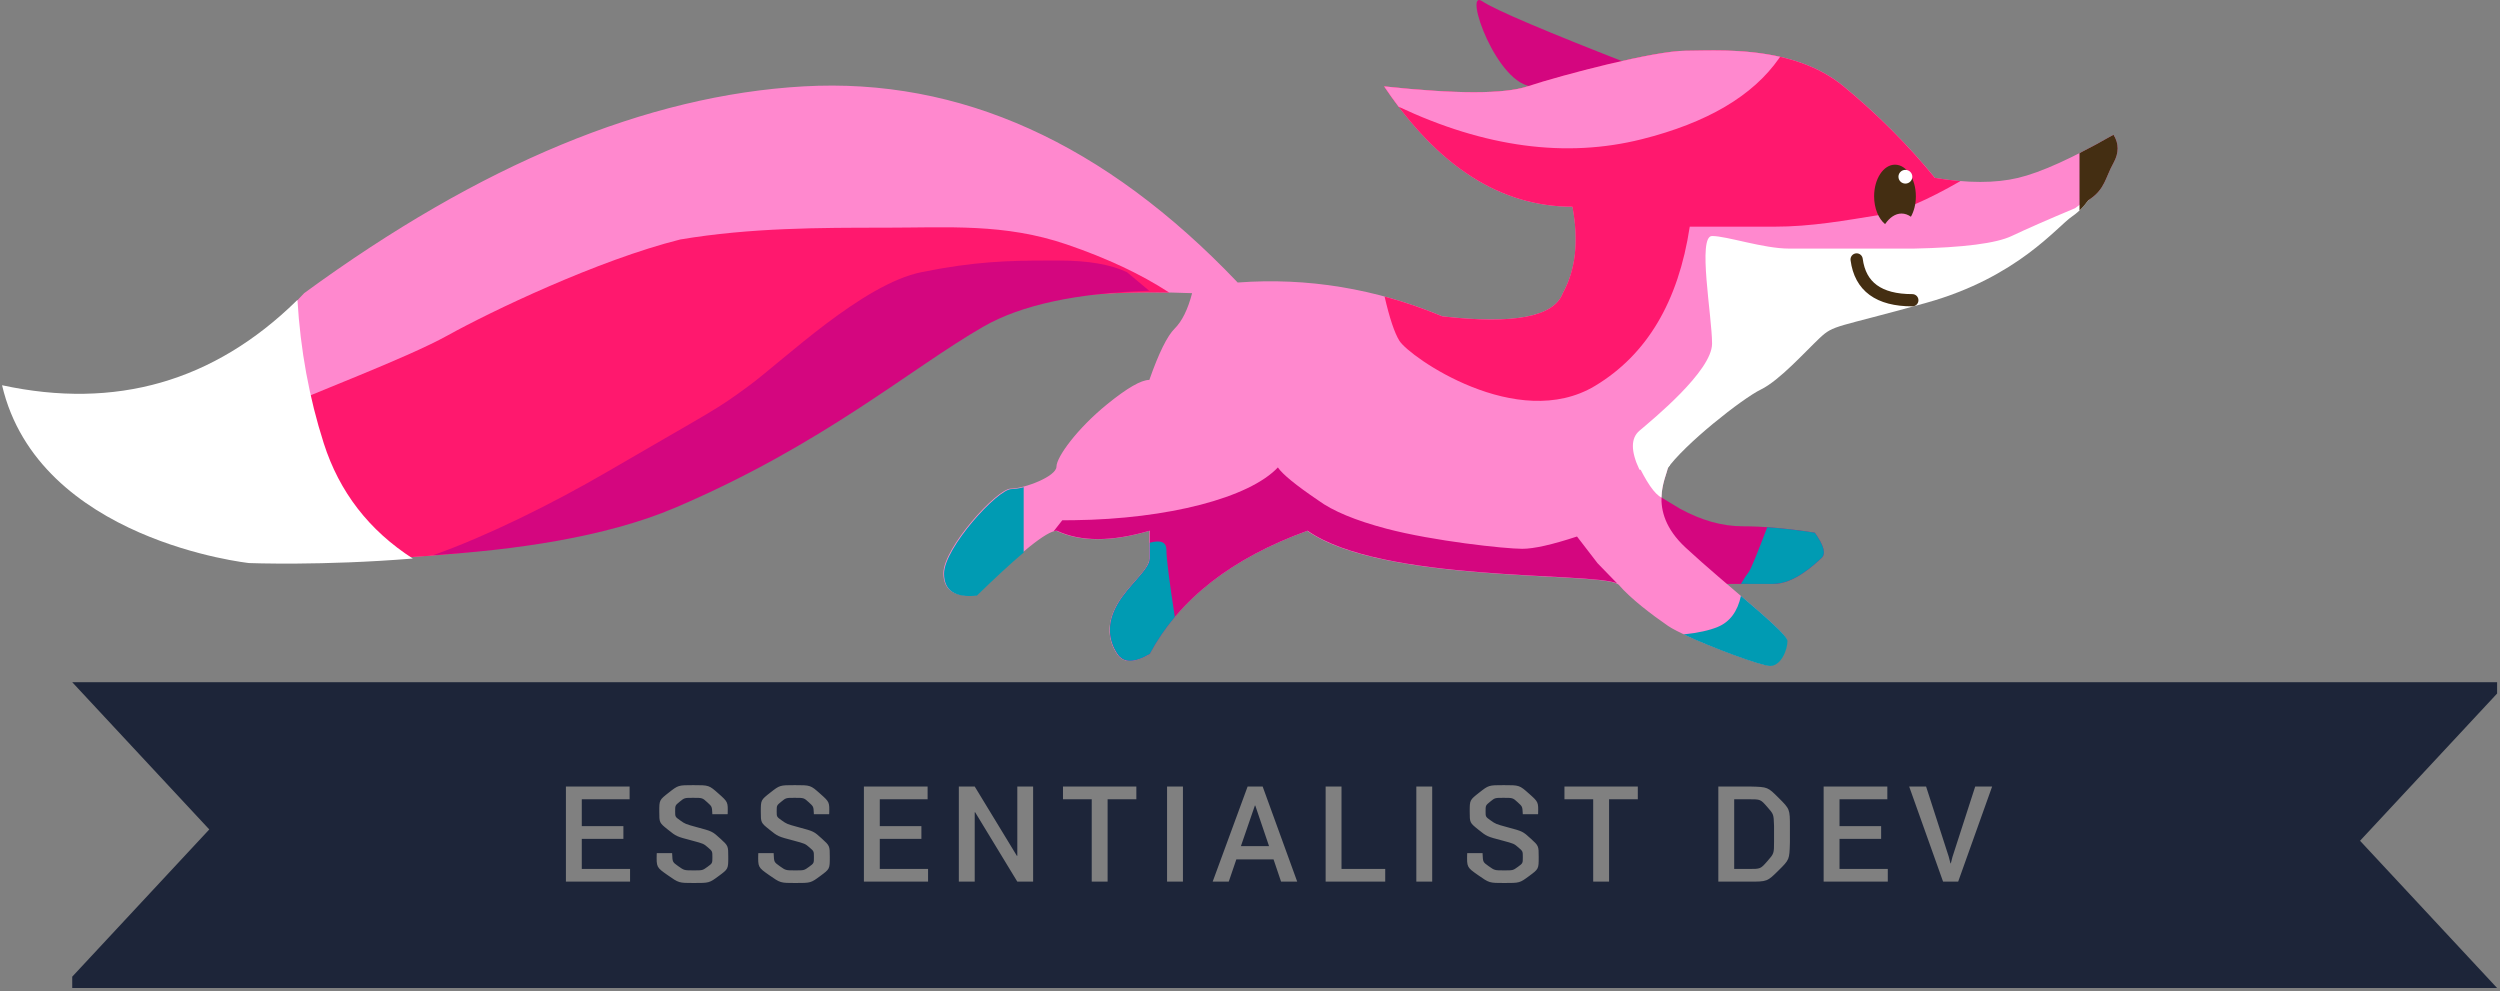<?xml version="1.0" encoding="UTF-8"?>
<svg width="613px" height="243px" viewBox="0 0 613 243" version="1.1" xmlns="http://www.w3.org/2000/svg" xmlns:xlink="http://www.w3.org/1999/xlink">
    <rect x="0" y="0" width="613" height="243" fill="#808080" stroke="none"/>
    <!-- Generator: Sketch 62 (91390) - https://sketch.com -->
    <title>logo</title>
    <desc>Created with Sketch.</desc>
    <g id="Material-Components" stroke="none" stroke-width="1" fill="none" fill-rule="evenodd">
        <g id="logo">
            <g id="Group-15" transform="translate(17.5, 167)" fill="#1D2539" fill-rule="nonzero">
                <path d="M594.789,0.277 L594.789,3.054 L561.183,39.157 L594.789,75.259 L0.211,75.259 L0.211,72.482 L33.817,36.379 L0.211,0.277 L594.789,0.277 Z M351.219,25.518 C347.535,25.518 347.535,25.518 345.204,27.344 C342.874,29.17 342.874,29.17 342.874,31.989 C342.874,34.728 342.874,34.728 344.98,36.418 C347.086,38.108 347.086,38.108 350.995,39.133 C353.734,39.87 353.734,39.87 354.815,40.799 C355.896,41.728 355.896,41.728 355.896,43.185 C355.896,44.675 355.896,44.675 354.695,45.548 C353.493,46.421 353.493,46.421 351.331,46.421 C348.976,46.421 348.976,46.421 347.503,45.372 C346.121,44.388 346.121,44.388 346.035,42.454 L346.029,42.192 L342.281,42.192 L342.249,42.288 C342.169,45.652 342.169,45.652 344.924,47.582 C347.679,49.512 347.679,49.512 351.331,49.512 C355.127,49.512 355.127,49.512 357.458,47.791 C359.788,46.069 359.788,46.069 359.788,43.153 C359.788,40.398 359.788,40.398 357.834,38.62 C355.88,36.842 355.88,36.842 352.116,35.833 C349.249,35.048 349.249,35.048 348.007,34.167 C346.766,33.287 346.766,33.287 346.766,31.957 C346.766,30.483 346.766,30.483 347.911,29.554 C349.057,28.625 349.057,28.625 351.187,28.625 C353.445,28.625 353.445,28.625 354.663,29.739 C355.793,30.772 355.793,30.772 355.874,32.393 L355.88,32.646 L359.612,32.646 L359.644,32.55 C359.724,29.65 359.724,29.65 357.394,27.584 C355.063,25.518 355.063,25.518 351.219,25.518 Z M177.396,25.518 C173.712,25.518 173.712,25.518 171.381,27.344 C169.05,29.17 169.05,29.17 169.05,31.989 C169.05,34.728 169.05,34.728 171.157,36.418 C173.263,38.108 173.263,38.108 177.171,39.133 C179.91,39.87 179.91,39.87 180.992,40.799 C182.073,41.728 182.073,41.728 182.073,43.185 C182.073,44.675 182.073,44.675 180.871,45.548 C179.67,46.421 179.67,46.421 177.508,46.421 C175.153,46.421 175.153,46.421 173.679,45.372 C172.298,44.388 172.298,44.388 172.212,42.454 L172.206,42.192 L168.458,42.192 L168.426,42.288 C168.346,45.652 168.346,45.652 171.101,47.582 C173.856,49.512 173.856,49.512 177.508,49.512 C181.304,49.512 181.304,49.512 183.635,47.791 C185.965,46.069 185.965,46.069 185.965,43.153 C185.965,40.398 185.965,40.398 184.011,38.62 C182.057,36.842 182.057,36.842 178.293,35.833 C175.425,35.048 175.425,35.048 174.184,34.167 C172.943,33.287 172.943,33.287 172.943,31.957 C172.943,30.483 172.943,30.483 174.088,29.554 C175.233,28.625 175.233,28.625 177.364,28.625 C179.622,28.625 179.622,28.625 180.839,29.739 C181.97,30.772 181.97,30.772 182.051,32.393 L182.057,32.646 L185.789,32.646 L185.821,32.55 C185.901,29.65 185.901,29.65 183.57,27.584 C181.24,25.518 181.24,25.518 177.396,25.518 Z M152.5,25.518 C148.816,25.518 148.816,25.518 146.486,27.344 C144.155,29.17 144.155,29.17 144.155,31.989 C144.155,34.728 144.155,34.728 146.261,36.418 C148.368,38.108 148.368,38.108 152.276,39.133 C155.015,39.87 155.015,39.87 156.096,40.799 C157.177,41.728 157.177,41.728 157.177,43.185 C157.177,44.675 157.177,44.675 155.976,45.548 C154.775,46.421 154.775,46.421 152.612,46.421 C150.258,46.421 150.258,46.421 148.784,45.372 C147.403,44.388 147.403,44.388 147.316,42.454 L147.31,42.192 L143.562,42.192 L143.53,42.288 C143.45,45.652 143.45,45.652 146.205,47.582 C148.96,49.512 148.96,49.512 152.612,49.512 C156.409,49.512 156.409,49.512 158.739,47.791 C161.07,46.069 161.07,46.069 161.07,43.153 C161.07,40.398 161.07,40.398 159.116,38.62 C157.161,36.842 157.161,36.842 153.397,35.833 C150.53,35.048 150.53,35.048 149.289,34.167 C148.047,33.287 148.047,33.287 148.047,31.957 C148.047,30.483 148.047,30.483 149.193,29.554 C150.338,28.625 150.338,28.625 152.468,28.625 C154.727,28.625 154.727,28.625 155.944,29.739 C157.074,30.772 157.074,30.772 157.155,32.393 L157.161,32.646 L160.893,32.646 L160.926,32.55 C161.006,29.65 161.006,29.65 158.675,27.584 C156.344,25.518 156.344,25.518 152.5,25.518 Z M454.777,25.854 L450.628,25.854 L458.942,49.176 L462.642,49.176 L470.971,25.854 L466.822,25.854 L461.248,43.105 L460.848,44.691 L460.752,44.691 L460.335,43.073 L454.777,25.854 Z M445.275,25.854 L429.657,25.854 L429.657,49.176 L445.387,49.176 L445.387,46.069 L433.55,46.069 L433.55,38.684 L443.753,38.684 L443.753,35.561 L433.55,35.561 L433.55,28.978 L445.275,28.978 L445.275,25.854 Z M136.879,25.854 L121.262,25.854 L121.262,49.176 L136.991,49.176 L136.991,46.069 L125.154,46.069 L125.154,38.684 L135.357,38.684 L135.357,35.561 L125.154,35.561 L125.154,28.978 L136.879,28.978 L136.879,25.854 Z M209.948,25.854 L194.33,25.854 L194.33,49.176 L210.06,49.176 L210.06,46.069 L198.223,46.069 L198.223,38.684 L208.426,38.684 L208.426,35.561 L198.223,35.561 L198.223,28.978 L209.948,28.978 L209.948,25.854 Z M411.393,25.854 L403.833,25.854 L403.833,49.176 L411.393,49.176 C415.83,49.176 415.83,49.176 418.609,46.421 C421.272,43.781 421.272,43.781 421.383,39.655 L421.388,39.293 L421.388,35.753 C421.388,31.396 421.388,31.396 418.609,28.625 C415.946,25.97 415.946,25.97 411.76,25.859 L411.393,25.854 Z M221.5,25.854 L217.608,25.854 L217.608,49.176 L221.5,49.176 L221.5,32.181 L221.596,32.149 L231.944,49.176 L235.82,49.176 L235.82,25.854 L231.944,25.854 L231.944,42.833 L231.848,42.865 L221.5,25.854 Z M261.132,25.854 L243.144,25.854 L243.144,28.978 L250.192,28.978 L250.192,49.176 L254.084,49.176 L254.084,28.978 L261.132,28.978 L261.132,25.854 Z M272.556,25.854 L268.664,25.854 L268.664,49.176 L272.556,49.176 L272.556,25.854 Z M292.102,25.854 L288.418,25.854 L279.848,49.176 L283.789,49.176 L285.647,43.73 L294.777,43.73 L296.619,49.176 L300.575,49.176 L292.102,25.854 Z M311.439,25.854 L307.547,25.854 L307.547,49.176 L322.155,49.176 L322.155,46.069 L311.439,46.069 L311.439,25.854 Z M333.676,25.854 L329.783,25.854 L329.783,49.176 L333.676,49.176 L333.676,25.854 Z M384.091,25.854 L366.103,25.854 L366.103,28.978 L373.151,28.978 L373.151,49.176 L377.043,49.176 L377.043,28.978 L384.091,28.978 L384.091,25.854 Z M411.281,28.978 C414.18,28.978 414.18,28.978 415.838,30.868 C417.398,32.647 417.398,32.647 417.49,35.376 L417.496,35.721 L417.496,39.293 C417.496,42.288 417.496,42.288 415.838,44.179 C414.18,46.069 414.18,46.069 411.281,46.069 L407.725,46.069 L407.725,28.978 L411.281,28.978 Z M290.292,30.515 L293.672,40.478 L286.768,40.478 L290.196,30.515 L290.292,30.515 Z" id="Combined-Shape"></path>
            </g>
            <g id="Group-10" transform="translate(0.5, 0)">
                <g id="Group-9" fill-rule="nonzero">
                    <g id="Group-8">
                        <path d="M411.466,124.752 C416.706,127.615 421.828,129.046 426.831,129.046 C431.835,129.046 437.721,129.566 444.488,130.606 C446.717,133.719 447.274,135.787 446.16,136.807 C444.488,138.338 439.508,143.174 434.3,143.174 C430.828,143.174 426.8,143.174 422.217,143.174 C415.05,140.825 411.466,138.703 411.466,136.807 C411.466,134.911 409.612,130.892 405.904,124.752 L403.59,120.002 L411.466,124.752 Z" id="Path-6" fill="#D4067F"></path>
                        <path d="M338.909,21.18 C356.581,23.085 368.302,23.085 374.07,21.18 C382.723,18.322 405.213,12.448 412.813,12.448 C420.413,12.448 439.084,10.873 451.572,21.18 C459.897,28.051 467.359,35.531 473.958,43.62 C481.983,44.94 488.772,44.94 494.325,43.62 C499.877,42.3 507.68,38.771 517.733,33.035 C519.09,35.195 519.09,37.499 517.733,39.948 C515.698,43.62 515.667,46.318 511.895,48.87 C508.124,51.421 496.344,65.621 473.958,71.887 C451.572,78.152 451.336,77.176 447.74,80.574 C444.144,83.972 437.903,90.952 433.366,93.154 C428.83,95.356 408.487,112.371 408.487,114.427 C408.487,116.483 402.827,125.001 412.813,134.273 C422.8,143.545 437.633,154.926 437.633,157.067 C437.633,159.208 436.065,163.181 433.366,163.181 C430.668,163.181 412.469,156.213 408.487,153.461 C404.504,150.709 399.401,146.85 396.451,143.431 C393.501,140.011 338.909,143.431 320.029,130.163 C301.444,136.889 288.54,146.966 281.317,160.394 C277.525,162.612 274.893,162.612 273.421,160.394 C271.212,157.067 270.689,152.945 273.421,148.188 C276.152,143.431 281.317,139.673 281.317,136.973 C281.317,135.173 281.317,132.903 281.317,130.163 C271.97,132.903 264.379,132.903 258.544,130.163 C256.218,130.163 249.662,135.419 238.874,145.933 C233.506,146.498 230.822,144.696 230.822,140.527 C230.822,134.273 243.969,119.806 247.36,119.806 C250.75,119.806 258.544,116.798 258.544,114.427 C258.544,112.056 263.65,105.058 270.987,99.106 C275.878,95.138 279.322,93.154 281.317,93.154 C283.638,86.562 285.705,82.369 287.521,80.574 C289.336,78.778 290.763,75.883 291.801,71.887 C265.431,70.847 246.293,73.742 234.388,80.574 C216.531,90.821 195.19,109.466 158.765,124.997 C122.34,140.527 60.885,136.973 60.885,136.973 C60.885,136.973 17.34,132.213 1,95.252 C29.717,101.368 54.075,93.579 74.075,71.887 C117.312,40.254 158.125,23.352 196.514,21.18 C234.902,19.008 270.392,35.039 302.982,69.273 C320.103,68 336.84,70.765 353.19,77.567 C370.72,79.572 380.56,77.678 382.711,71.887 C385.867,66.184 386.655,59.118 385.078,50.689 C367.477,50.689 352.087,40.853 338.909,21.18 Z" id="Path-4" fill="#FF88CE"></path>
                        <path d="M400.514,16.277 C378.637,7.761 366.106,2.433 362.921,0.294 C358.143,-2.915 366.585,21.21 375.538,21.21 C381.507,21.21 388.123,20.47 395.387,18.991 L400.514,16.277 Z" id="Path-5" fill="#D4067F"></path>
                        <path d="M451.55,21.18 C459.876,28.051 467.338,35.531 473.936,43.62 C476.114,43.978 478.202,44.24 480.198,44.403 C471.973,49.124 465.626,51.846 461.154,52.571 C451.81,54.084 443.731,55.583 434.432,55.583 L413.825,55.583 L413.825,55.583 C411.043,73.977 403.302,86.988 390.601,94.618 C371.55,106.063 345.094,87.508 342.634,83.561 C341.436,81.638 340.224,78.021 339,72.71 C343.754,73.996 348.477,75.616 353.168,77.567 C370.698,79.572 380.539,77.678 382.69,71.887 C385.845,66.184 386.634,59.118 385.056,50.689 C367.455,50.689 352.065,40.853 338.887,21.18 C356.559,23.085 368.28,23.085 374.048,21.18 C382.701,18.322 405.191,12.448 412.791,12.448 C420.391,12.448 439.062,10.873 451.55,21.18 Z" id="Combined-Shape" fill="#FF186E"></path>
                        <path d="M216.357,55.829 C231.986,55.829 245.764,54.708 261.082,59.943 C270.93,63.309 279.304,67.242 286.204,71.744 C262.819,71.329 245.623,74.281 234.612,80.599 C216.755,90.846 195.414,109.491 158.989,125.022 C122.564,140.552 61.11,136.998 61.11,136.998 C61.11,136.998 38.988,134.58 20.363,119.808 C47.46,109.039 63.369,102.514 68.089,100.231 C75.786,96.509 98.89,88.001 109.342,82.205 C119.794,76.409 146.076,63.79 166.302,58.719 C183.474,55.829 200.728,55.829 216.357,55.829 Z" id="Combined-Shape" fill="#FF186E"></path>
                        <path d="M72.435,73.535 C73.162,85.818 75.314,97.541 78.889,108.706 C82.707,120.631 89.985,130.047 100.722,136.954 C78.496,138.768 60.579,138.063 60.579,138.063 C60.579,138.063 8.914,132.571 0.004,94.461 C27.859,100.482 51.926,93.583 72.205,73.763 L72.435,73.535 Z" id="Combined-Shape" fill="#FFFFFF"></path>
                        <path d="M259.212,63.886 C266.26,63.886 271.798,64.835 275.828,66.734 L275.828,66.734 L281.273,71.287 C263.404,71.861 249.865,74.79 240.654,80.075 C222.797,90.323 201.456,108.968 165.031,124.498 C147.816,131.838 125.01,134.915 105.743,136.119 C118.565,131.586 134.546,123.754 148.707,115.504 C174.797,100.304 174.802,100.757 183.279,94.482 C191.756,88.208 210.989,69.668 225.448,66.734 C238.542,64.078 246.942,63.897 256.263,63.886 L259.212,63.886 Z" id="Combined-Shape" fill="#D4067F"></path>
                        <path d="M435.982,13.928 L435.716,14.313 C429.302,23.509 418.077,30.119 402.042,34.141 C383.477,38.799 363.609,36.141 342.437,26.17 C341.236,24.583 340.053,22.92 338.887,21.18 C356.559,23.085 368.28,23.085 374.048,21.18 C382.701,18.322 405.191,12.448 412.791,12.448 C417.572,12.448 426.734,11.825 435.982,13.928 Z" id="Combined-Shape" fill="#FF88CE"></path>
                    </g>
                    <path d="M507.614,53.046 C503.843,55.597 494.241,67.978 471.855,74.244 C449.469,80.509 449.234,79.533 445.638,82.931 C442.042,86.328 435.8,93.309 431.264,95.511 C426.749,97.702 412.438,108.948 408.121,115.182 L407.901,115.158 L401.487,115.158 C399.35,110.623 399.35,107.444 401.487,105.62 C404.694,102.884 419.3,90.974 419.3,84.261 C419.3,77.547 415.669,57.872 419.3,57.872 C422.93,57.872 431.899,60.957 438.196,60.957 L468.703,60.957 C480.935,60.702 488.952,59.673 492.755,57.872 C496.557,56.071 501.746,53.797 508.319,51.049 L512.243,48.141 C510.972,50.031 509.485,51.78 507.614,53.046 Z" id="Combined-Shape" fill="#FFFFFF"></path>
                </g>
                <path d="M312.835,114.612 C313.96,116.286 317.247,118.971 322.697,122.665 C326.271,125.304 331.864,127.628 339.475,129.639 C350.892,132.655 368.507,134.567 372.767,134.567 C375.607,134.567 380.079,133.561 386.183,131.551 L386.183,131.551 L391.225,138.107 L396.018,143.045 C389.651,140.202 338.312,142.909 320.122,130.125 C301.537,136.852 288.633,146.929 281.41,160.357 C277.618,162.575 274.986,162.575 273.514,160.357 C271.305,157.03 270.782,152.908 273.514,148.151 C276.245,143.394 281.41,139.636 281.41,136.936 L281.41,130.125 C272.063,132.866 264.472,132.866 258.637,130.125 C258.415,130.125 258.154,130.174 257.854,130.27 L259.969,127.571 C261.234,127.567 262.177,127.561 262.797,127.553 C285.937,127.266 305.845,122.045 312.835,114.612 Z M238.967,145.896 C237.101,146.092 235.56,146.003 234.343,145.627 L239.693,145.19 C239.453,145.423 239.211,145.658 238.967,145.896 Z" id="Combined-Shape" fill="#D4067F" fill-rule="nonzero"></path>
                <path d="M437.79,157.182 C437.79,159.323 436.223,163.296 433.524,163.296 C431.345,163.296 419.066,158.755 412.318,155.557 C415.837,155.187 418.626,154.576 420.686,153.725 C423.653,152.499 425.55,149.959 426.378,146.105 C432.647,151.456 437.79,155.921 437.79,157.182 Z M250.506,119.463 L250.506,135.481 C247.448,138.051 243.623,141.573 239.032,146.048 C233.664,146.613 230.98,144.811 230.98,140.642 C230.98,134.388 244.127,119.921 247.517,119.921 C248.321,119.921 249.371,119.752 250.506,119.463 Z" id="Combined-Shape" fill="#009BB3" fill-rule="nonzero"></path>
                <path d="M444.488,130.606 C446.717,133.719 447.274,135.787 446.16,136.807 C444.488,138.338 439.508,143.174 434.3,143.174 L426.38,143.172 C427.058,141.989 427.69,141.023 428.275,140.272 C428.791,139.61 430.309,135.941 432.829,129.265 C436.37,129.509 440.257,129.955 444.488,130.606 Z" id="Combined-Shape" fill="#009BB3" fill-rule="nonzero"></path>
                <path d="M517.733,33.035 C519.09,35.195 519.09,37.499 517.733,39.948 C515.698,43.62 515.667,46.318 511.895,48.87 C511.789,48.941 511.677,49.022 511.558,49.112 C510.902,50.002 510.189,50.843 509.399,51.598 L509.397,37.548 C511.979,36.237 514.758,34.733 517.733,33.035 Z" id="Combined-Shape" fill="#442E12" fill-rule="nonzero"></path>
                <path d="M464.153,40.378 C466.979,40.378 469.271,43.849 469.271,48.13 C469.271,50.041 468.815,51.79 468.058,53.141 C467.339,52.635 466.564,52.359 465.755,52.359 C464.241,52.359 462.845,53.324 461.721,54.952 C460.121,53.643 459.034,51.079 459.034,48.13 C459.034,43.849 461.326,40.378 464.153,40.378 Z" id="Combined-Shape" fill="#442E12" fill-rule="nonzero"></path>
                <ellipse id="Oval" fill="#FFFFFF" fill-rule="nonzero" cx="466.701" cy="43.335" rx="1.701" ry="1.683"></ellipse>
                <path d="M454.746,63.614 C455.625,70.283 460.177,73.617 468.402,73.617" id="Path-18" stroke="#442E12" stroke-width="3" stroke-linecap="round"></path>
                <path d="M285.505,134.844 C285.505,136.912 286.193,142.397 287.568,151.298 C285.19,154.126 283.138,157.146 281.41,160.357 C277.618,162.575 274.986,162.575 273.514,160.357 C271.305,157.03 270.782,152.908 273.514,148.151 C276.245,143.394 281.41,139.636 281.41,136.936 L281.411,133.08 C284.141,132.335 285.505,132.923 285.505,134.844 Z" id="Combined-Shape" fill="#009BB3" fill-rule="nonzero"></path>
                <path d="M400.75,113.041 L409.085,113.906 C408.861,114.182 408.651,114.452 408.457,114.714 C408.257,115.935 406.971,118.567 406.893,121.994 L406.927,122.016 C405.21,121.192 403.151,118.2 400.75,113.041 L400.75,113.041 Z" id="Combined-Shape" fill="#FFFFFF" fill-rule="nonzero"></path>
            </g>
        </g>
    </g>
</svg>